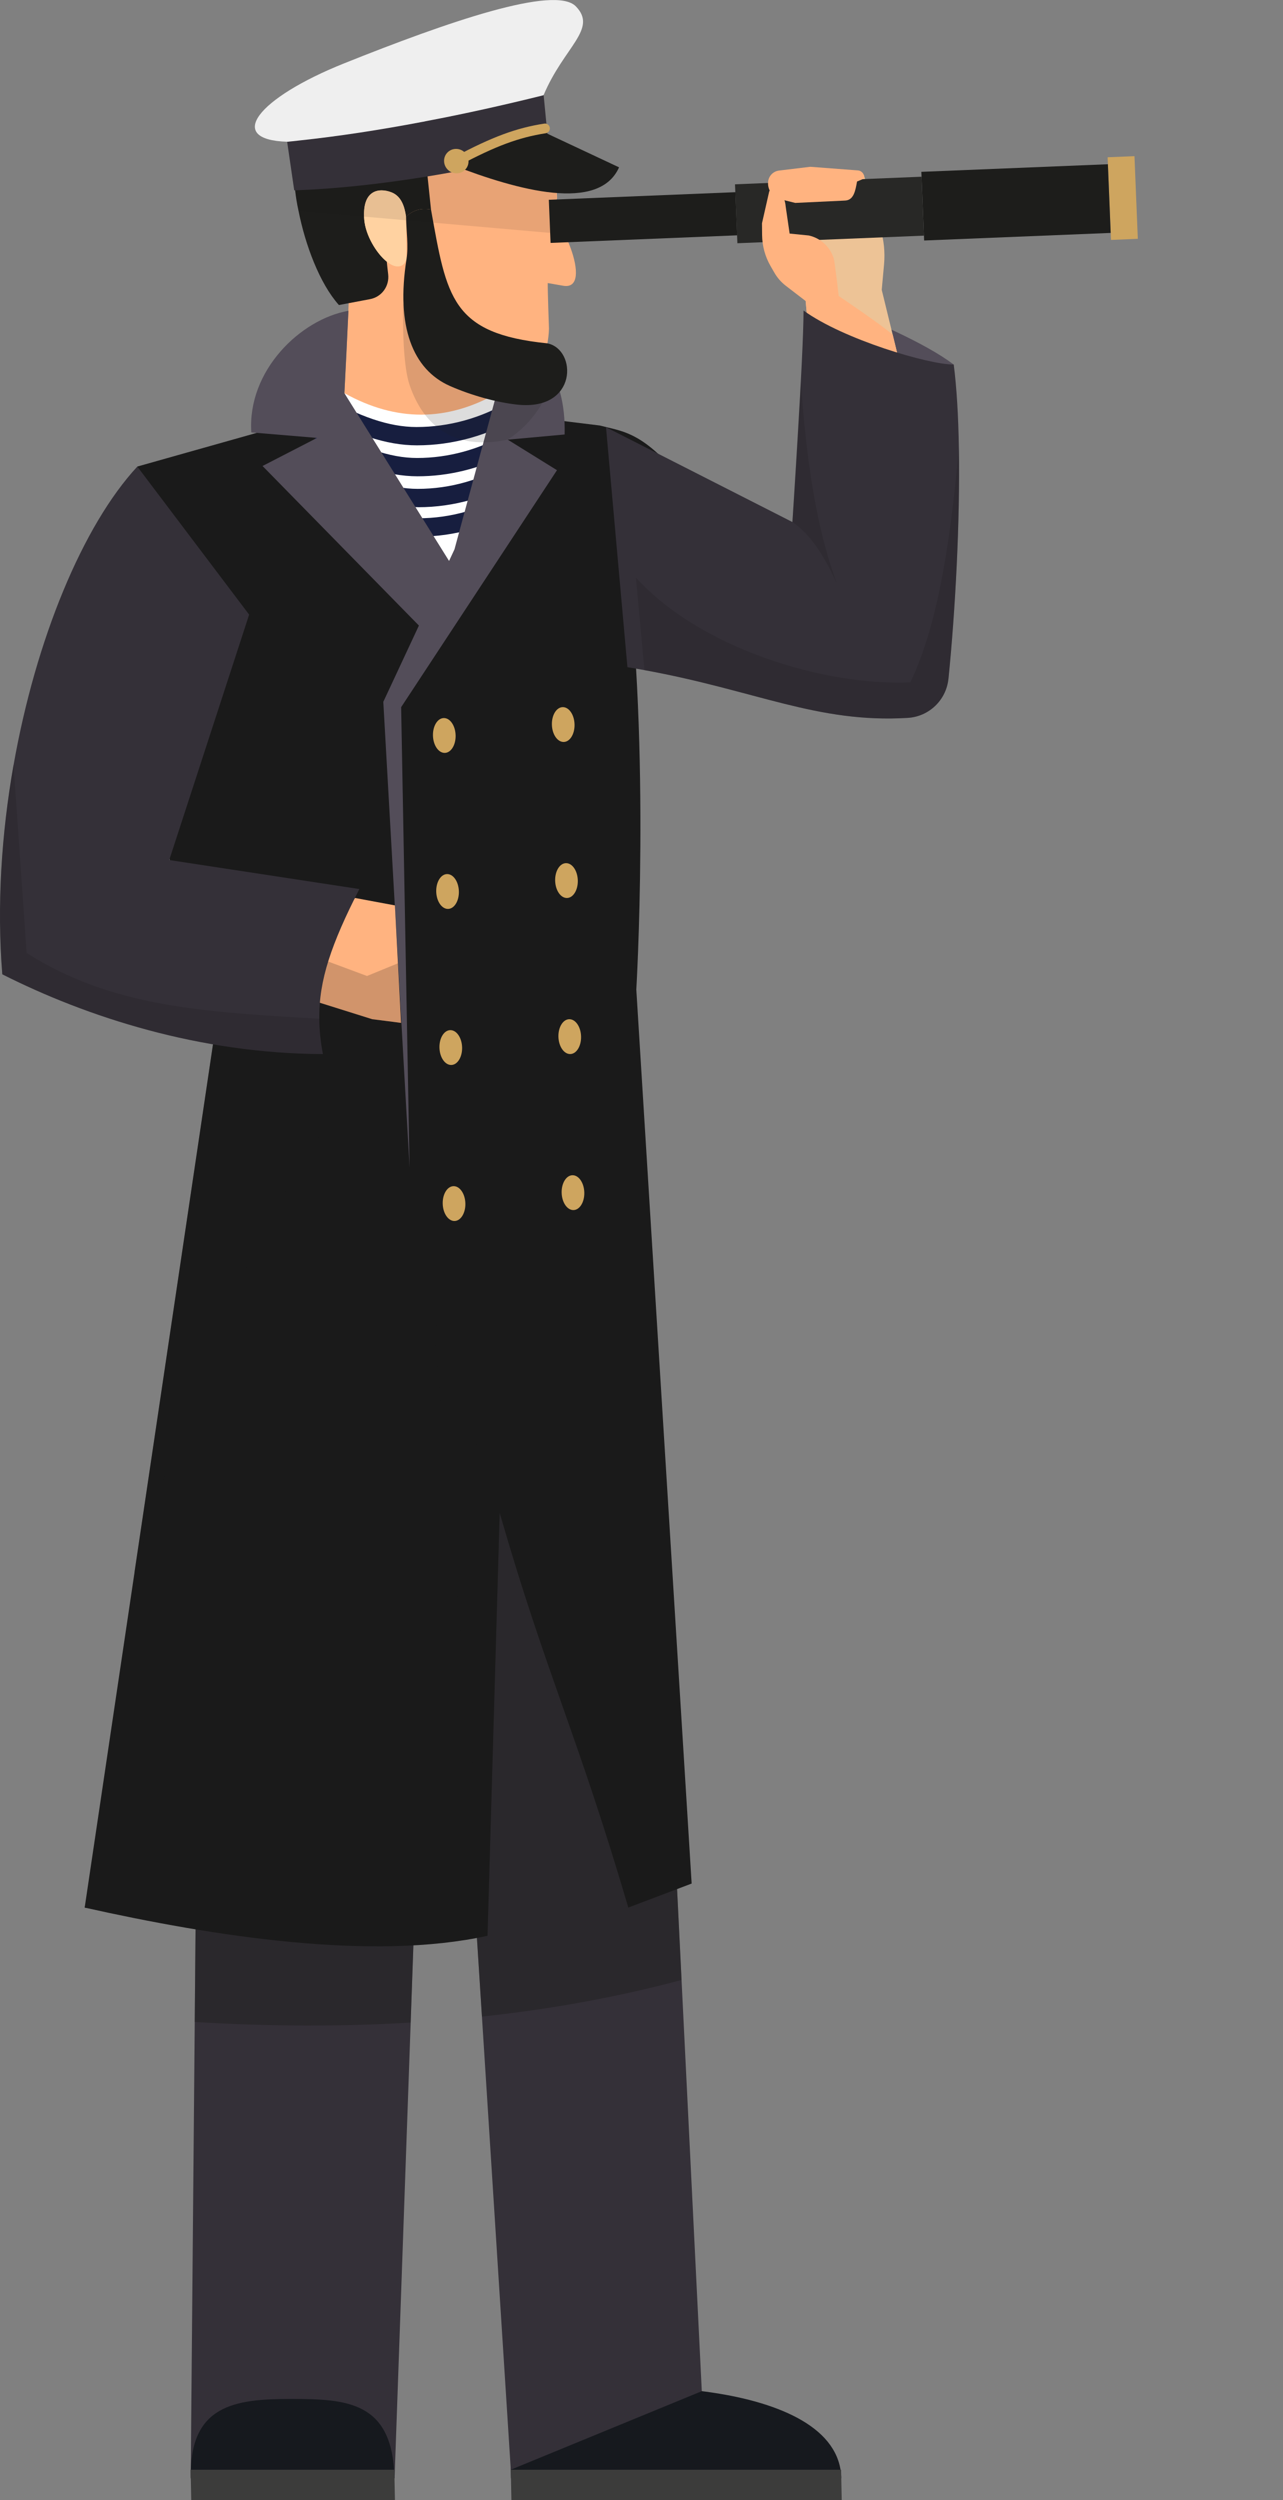 <?xml version="1.0" encoding="UTF-8"?>
<svg id="Capa_2" data-name="Capa 2" xmlns="http://www.w3.org/2000/svg" viewBox="0 0 330 642.74">
  <rect x="0" y="0" width="330" height="642.74" fill="#808080" stroke="none"/>
  <defs>
    <style>
      .cls-1 {
        fill: #fff;
      }

      .cls-2 {
        fill: #343038;
      }

      .cls-3 {
        fill: #534d59;
      }

      .cls-4 {
        opacity: .2;
      }

      .cls-4, .cls-5, .cls-6, .cls-7, .cls-8 {
        fill: #1d1d1b;
      }

      .cls-9 {
        opacity: .07;
      }

      .cls-10 {
        fill: #282826;
      }

      .cls-5 {
        opacity: .1;
      }

      .cls-11 {
        fill: #ffd2a1;
      }

      .cls-12 {
        fill: #171e3f;
      }

      .cls-6 {
        opacity: .15;
      }

      .cls-13 {
        fill: #3c3c3b;
      }

      .cls-14 {
        fill: #cea55f;
      }

      .cls-15 {
        fill: #efefef;
      }

      .cls-16 {
        fill: #ffb380;
      }

      .cls-7 {
        opacity: .4;
      }

      .cls-17 {
        fill: #1a1a1a;
      }

      .cls-18 {
        fill: #16191e;
      }

      .cls-19 {
        fill: #edc396;
      }
    </style>
  </defs>
  <g id="Marinero">
    <g id="Cuerpo">
	
      <polygon class="cls-8" points="150.3 351.83 62.42 340.38 21.79 490.41 116.38 493.96 144.59 490.41 173.85 482.63 150.3 351.83"/>
      <g>
        <g>
          <g>
            <path class="cls-18" d="M135.16,616.73c-1.78,.52-4.33,1.52-3.73,20.37h84.96c-.53-25.59-60.97-26.32-81.23-20.37Z"/>
            <polygon class="cls-13" points="216.5 642.74 131.54 642.74 131.38 634.93 216.34 634.93 216.5 642.74"/>
          </g>
          <polygon class="cls-2" points="180.51 614.73 131.38 634.92 123.96 518.44 115.49 385.72 112.19 333.9 110.31 387.27 105.63 519.97 101.49 637.09 49.07 637.09 49.07 634.87 50.09 519.82 51.11 405.07 51.75 332.06 51.86 322.9 166.12 322.9 168.44 369.79 175.3 509.02 180.51 614.73"/>
          <g>
            <path class="cls-18" d="M74.84,616.73c-14.47,0-26.16,1.52-25.77,20.37h52.39c-.41-19.71-12.15-20.37-26.62-20.37Z"/>
            <polygon class="cls-13" points="101.58 642.74 49.19 642.74 49.03 634.93 101.42 634.93 101.58 642.74"/>
          </g>
          <path class="cls-9" d="M68.47,311.46c1.74,.98,3.63,1.92,5.63,2.76-1.89-.94-3.74-1.85-5.63-2.76Z"/>
        </g>
        <path class="cls-7" d="M110.31,387.27l-4.69,132.7c-18.13,1.09-36.66,.98-55.54-.15l1.02-114.76,59.2-17.8Z"/>
        <path class="cls-7" d="M175.3,509.02c-16.65,4.45-33.8,7.53-51.34,9.41l-8.46-132.72,52.95-15.92,6.86,139.23Z"/>
      </g>
      <path class="cls-17" d="M163.67,254.46l14.23,229.77-16.29,6.17c-13.48-45.71-20.96-59.48-33.09-101.47l-3.13,108.73c-29.57,6.52-70.5,.16-103.61-7.25l12.81-86.1v-.09s21.67-145.69,21.67-145.69c-.77-1.88-1.5-3.77-2.23-5.65-16.12-41.87-23.24-85.96-18.7-132.94l53.56-15.1,37.11,1.08,28.27,3.47c5.66,1.49,10.29,1.49,19.36,11.77,4.29,4.86-13.44,15.53-12.68,21.42,6.45,50.21,2.66,112.83,2.71,111.88Z"/>
      <g>
        <path class="cls-16" d="M88.59,101.08c6.27,14.05,36.11,12.06,39.17,.08l-1.03-11.26-1.97-21.88-34.44-4.62-1.19,27.14-.54,10.54Z"/>
        <path class="cls-1" d="M127.76,101.16l-10.57,56.87-28.6-56.95c13.37,7.44,26.41,7.26,39.17,.08Z"/>
        <g>
          <path class="cls-12" d="M107.23,114.49c9.22,0,18.35-2.54,26.41-7.33l-2.48-4.06c-7.34,4.37-15.65,6.68-24.03,6.68h0c-6.98,0-14.71-2.61-24.34-8.21l-2.31,4.06c10.39,6.04,18.89,8.86,26.75,8.86h0Z"/>
          <path class="cls-12" d="M130.41,111.45c-7.12,4.1-15.08,6.29-23.12,6.29h0c-6.97,0-14.7-2.65-24.33-8.34l-2.34,4.04c10.4,6.14,18.91,9,26.77,9.01h0c7.95,0,15.83-1.93,23.02-5.58v-5.42Z"/>
          <path class="cls-12" d="M107.56,130.4c9.23,0,18.37-2.62,26.43-7.58l-2.54-4.03c-7.33,4.51-15.63,6.89-24,6.89h0c-6.97,0-14.69-2.69-24.32-8.47l-2.37,4.03c10.41,6.24,18.92,9.15,26.79,9.15h0Z"/>
          <path class="cls-12" d="M107.71,137.96c9.23,0,18.37-2.62,26.44-7.58l-2.54-4.03c-7.33,4.51-15.63,6.89-24,6.89h0c-6.97,0-14.7-2.69-24.32-8.47l-2.37,4.02c10.4,6.24,18.91,9.15,26.79,9.16h0Z"/>
        </g>
        <path class="cls-3" d="M126.03,82.1c12.22,5.09,19.59,13.76,19.2,29.6l-14.63,1.33,12.66,7.85-40.08,60.92,2.17,118.37-6.76-119.74,18.31-39.21,10.85-40.06-1.73-19.06Z"/>
        <path class="cls-3" d="M89.64,79.89c-12.42,2.2-26.05,15.44-25,31.28l16.9,1.41-14.01,7.22,43.12,43.98,8.66-13.47-30.73-49.23,1.05-21.18Z"/>
        <path class="cls-6" d="M142.75,96.21c-2.17,6.58-5.63,12.5-12.15,16.81-13.61,2.88-21.6-3.35-25.25-14.04-3.23-9.49-.87-39.84-.87-39.84,7.37,24.9,18.95,40.01,38.26,37.07Z"/>
        <path class="cls-16" d="M82.23,46.33c.27,7.28,.26,10.18,3,16.87,2.01,4.9,12.26,2.85,17.49,3.53-.61,18.71,7.28,28.96,28.5,31.29,7.47,.82,9.84-7.94,9.98-13.52,0,0-.34-9.52-.32-11.73l3.93,.68c4.19,.78,3.9-4.36,1.97-9.64-1.25-3.44-3.19-6.93-5.05-8.95,0,0,.86-1.77,1.55-3.91-.29-7.09-1.92-12.94-4.5-17.6-5.33-9.85-14.74-14.54-24.48-15.08-12.27-.16-31.32-4.99-32.07,28.06Z"/>
        <g>
          <path class="cls-8" d="M75.91,48.92c.18,1.67,.47,3.46,.87,5.28,1.74,8.76,5.42,18.66,10.39,24.22l7.99-1.51c3.03-.57,5.05-3.35,4.68-6.43-.12-1.11-.26-2.17-.35-3.2-2.71-2.17-5.45-6.81-5.79-10.77-.03-.28-.04-.57-.04-.82-.29-6.95,3.95-7.42,7.02-6.24,2.52,.97,3.38,3.58,3.76,6.27h.02c1.85-1.77,4.01-2.31,6.4-1.84-.32-3.02-.62-5.87-.89-8.53-.45-4.74-.75-8.86-.59-12.3,.01-.61,.07-1.2,.13-1.79v-.12c.86-8.46,5.22-11.97,18.36-8.98,3.99-4.22-7.82-10.72-22.45-8.15-14.15,2.52-24.64,8.79-28.44,21.18-.11,.31-.2,.61-.29,.94-.02,.07-.04,.14-.07,.24-.39,1.48-.71,3.09-.92,4.76-.26,2.07-.18,4.76,.19,7.8Z"/>
          <path class="cls-11" d="M93.69,56.5c-.66-7.73,3.8-8.3,6.98-7.07,2.53,.98,3.39,3.59,3.77,6.26,0,.02,0,.05,.01,.07,.04,3.71,.05,7.35,.11,10.85-.4,1.25-1.15,1.99-2.51,1.88-.8-.07-1.68-.52-2.57-1.23-2.71-2.17-5.45-6.8-5.79-10.76Z"/>
          <path class="cls-8" d="M104.45,55.7h0c1.87-1.75,4.02-2.3,6.41-1.82h0c4.05,22.55,5.22,31.9,29.93,34.39,7.66,1.53,7.86,17.39-7.67,15.76-5.41-.57-11.93-2.4-17.35-4.78-9.67-4.25-13.94-15.39-11.21-32.64,.55-3.45-.07-7.14-.11-10.85,0-.02,0-.05,0-.07Z"/>
        </g>
        <path class="cls-5" d="M72.13,36.18c1.07,.19,1.73,.26,1.73,.26l1.82,12.49h.24c.18,1.67,.47,3.46,.87,5.28l16.88,1.48,51.42,4.5c-1.06-2.1-2.3-4.03-3.49-5.32,0,0,.86-1.77,1.55-3.91-.19-4.45-.91-8.43-2.04-11.92-.68-2.05-1.5-3.96-2.45-5.68l-6.32-3.39s-4.41,.14-11.13,.52c-3.39,.19-7.38,.45-11.66,.78l-.92,.07c-10.13,.8-21.83,2.03-31.61,3.86-1.69,.31-3.31,.64-4.86,.99Z"/>
        <path class="cls-15" d="M73.86,36.44c.94-.02,1.86-.05,2.78-.07,11.37-.33,22.29-1.39,32.75-3.32,4.02-.71,7.94-1.58,11.79-2.57,6.43-1.63,12.62-3.63,18.63-6.01,5.25-12.47,13.99-16.98,8.31-22.83-5.38-5.55-32.95,3.98-59.54,14.62-22.46,8.99-30.68,19.68-14.74,20.18Z"/>
        <path class="cls-2" d="M73.86,36.44l1.82,12.49h.24c10.63-.38,22.03-1.63,34.07-3.58,9.97-1.63,20.38-3.77,31.11-6.31,.05,0,.09-.02,.14-.02l-1.41-14.54c-10.26,2.54-20.38,4.81-30.3,6.67-.3,.09-.61,.14-.92,.19-10.88,2.07-21.51,3.7-31.9,4.81-.97,.12-1.91,.21-2.85,.31Z"/>
        <path class="cls-8" d="M159.23,43.02l-19.04-8.93c-7.32,.72-14.5,3.28-23.94,8.3,17.15,6.64,37.81,12.21,42.98,.63Z"/>
        <path class="cls-14" d="M117.57,42.67c-.45,0-.88-.24-1.11-.66-.32-.61-.09-1.37,.52-1.7,9.58-5.11,15.82-7.42,23-8.53,.67-.12,1.33,.36,1.43,1.05,.11,.69-.36,1.33-1.05,1.43-6.88,1.06-12.9,3.3-22.21,8.26-.19,.1-.39,.15-.59,.15Z"/>
        <path class="cls-14" d="M114.22,41.42c.04,1.74,1.47,3.14,3.21,3.14s3.12-1.41,3.08-3.14c-.04-1.74-1.47-3.14-3.21-3.14s-3.12,1.41-3.08,3.14Z"/>
      </g>
      <g>
        <path class="cls-14" d="M117.19,189.08c.05,2.47-1.21,4.48-2.82,4.48s-2.96-2-3.01-4.48,1.21-4.48,2.82-4.48,2.96,2,3.01,4.48Z"/>
        <path class="cls-14" d="M147.78,186.27c.05,2.47-1.21,4.48-2.82,4.48s-2.96-2-3.01-4.48c-.05-2.47,1.21-4.48,2.82-4.48s2.96,2,3.01,4.48Z"/>
        <path class="cls-14" d="M118.03,229.19c.05,2.47-1.21,4.48-2.82,4.48s-2.96-2-3.01-4.48c-.05-2.47,1.21-4.48,2.82-4.48s2.96,2,3.01,4.48Z"/>
        <path class="cls-14" d="M148.62,226.38c.05,2.47-1.21,4.48-2.82,4.48s-2.96-2-3.01-4.48,1.21-4.48,2.82-4.48,2.96,2,3.01,4.48Z"/>
        <path class="cls-14" d="M118.86,269.31c.05,2.47-1.21,4.48-2.82,4.48s-2.96-2-3.01-4.48c-.05-2.47,1.21-4.48,2.82-4.48s2.96,2,3.01,4.48Z"/>
        <path class="cls-14" d="M149.46,266.5c.05,2.47-1.21,4.48-2.82,4.48s-2.96-2-3.01-4.48c-.05-2.47,1.21-4.48,2.82-4.48s2.96,2,3.01,4.48Z"/>
        <path class="cls-14" d="M119.7,309.42c.05,2.47-1.21,4.48-2.82,4.48s-2.96-2-3.01-4.48c-.05-2.47,1.21-4.48,2.82-4.48s2.96,2,3.01,4.48Z"/>
        <path class="cls-14" d="M150.29,306.61c.05,2.47-1.21,4.48-2.82,4.48s-2.96-2-3.01-4.48c-.05-2.47,1.21-4.48,2.82-4.48s2.96,2,3.01,4.48Z"/>
      </g>
      <path class="cls-4" d="M64.56,158.02l-3.83,57.91,31.7,12.62s-12.27,27.9-12.92,26.83c-.65-1.07-54.71-24.36-54.71-24.36l39.77-72.99Z"/>
      <path class="cls-4" d="M103.1,260.06l.23,10.91-11.19,7.34c-24.47,30.69-42.57,74.97-57.54,126v-.09s21.67-145.69,21.67-145.69c-.77-1.88-1.5-3.77-2.23-5.65l49.06,7.18Z"/>
      <path class="cls-16" d="M103.15,262.97c-1.7-.24-5.69-.73-7.4-.95l-21.1-6.62,6.4-9.45,10.25-15.1,10.27,1.91,.78,14.88,.8,15.32Z"/>
      <path class="cls-4" d="M103.15,262.97c-1.7-.24-5.69-.73-7.4-.95l-21.1-6.62,6.4-9.45,13.35,4.96,7.95-3.26,.8,15.32Z"/>
      <path class="cls-2" d="M82.12,261.9c.02,2.94,.35,5.91,.93,9.08-31.75-.11-60.7-9.52-82.46-20.5-1.42-17.65-.22-36.17,2.88-53.75l.02-.05c5.71-32.37,17.84-61.65,31.83-76.73l28.76,38.06-20.55,63.09,48.9,7.46c-7.17,14.06-10.43,23.38-10.3,33.34Z"/>
      <polygon class="cls-4" points="128.53 388.94 111.36 338 125.4 497.66 128.53 388.94"/>
      <path class="cls-4" d="M83.05,270.98c-31.75-.11-60.7-9.52-82.46-20.5-1.42-17.65-.22-36.17,2.88-53.75l.02-.05,3.36,48.31c21.89,13.93,45.6,15.19,75.27,16.91l.93,9.08Z"/>
    </g>
    <g id="Brazo">
      <path class="cls-3" d="M245.3,93.72c-7.26-5.49-20.48-11.17-34.31-16.87l-3.08,7.85,32.06,13.17,5.32-4.15Z"/>
      <path class="cls-19" d="M236.47,114.22l-27.58-19.13-.64-6.85-1.03-10.86-8.78-19.31,1.96-8.84,.37-1.64,21.43-2.56,4.21,13.62c.94,3,1.26,6.15,.98,9.29l-.6,6.57,2.82,11.54,3.88,15.89,2.99,12.28Z"/>
      <g>
        <rect class="cls-14" x="285.32" y="40.26" width="6.91" height="21.27" transform="translate(-1.83 11.8) rotate(-2.33)"/>
        <rect class="cls-8" x="237.32" y="43.18" width="48.02" height="17.67" transform="translate(-1.9 10.68) rotate(-2.33)"/>
        <rect class="cls-10" x="189.34" y="46.39" width="48.02" height="15.16" transform="translate(-2.02 8.73) rotate(-2.33)"/>
        <rect class="cls-8" x="141.37" y="50.37" width="48.02" height="11.1" transform="translate(-2.14 6.78) rotate(-2.33)"/>
      </g>
      <path class="cls-16" d="M233.48,101.94c-6.78-1.98-23.16-14.55-25.24-13.69-.02,0-.04,.02-.05,.02l-.97-10.88-5.09-3.91c-1.23-.94-2.24-2.11-3-3.46-.3-.51-.61-1.07-.94-1.63-1.39-2.41-2.14-5.14-2.17-7.93l-.03-3.06,1.83-8.06c.26-1.01,1.5-1.07,2.59-.1,.81,.72,1.53,2.01,1.68,3.89l1.01,6.92,4.93,.49c2.94,.65,5.33,2.78,6.32,5.62l.09,.25c.26,.76,1.29,9.69,1.29,9.69,0,0,11.14,7.49,13.88,9.96l3.88,15.89Z"/>
      <path class="cls-16" d="M197.55,46.97v.06c-.05,1.97,1.27,3.71,3.18,4.19l3.81,.95,12.85-.61c2.26-.11,2.64-2.67,3.05-4.89l1.82-.77c.19-1.03-.56-2.01-1.61-2.09l-12.24-.93-8.03,.97c-1.59,.19-2.79,1.52-2.83,3.11Z"/>
      <path class="cls-2" d="M243.95,174.49c-.55,5.48-5,9.75-10.49,10.07-23.28,1.41-38.95-7.04-67.7-12.28-1.42-.26-2.89-.52-4.38-.76l-5.51-61.69,47.95,24.38s2.85-42.83,2.86-54.38c10.19,7.41,32.24,13.94,38.63,13.88,.76,5.94,1.19,13.29,1.32,21.35v.02c.33,18.98-.91,41.88-2.67,59.41Z"/>
      <path class="cls-4" d="M243.95,174.49c-.55,5.48-5,9.75-10.49,10.07-23.28,1.41-38.95-7.04-67.7-12.28l-2.2-23.8c16.45,18.17,48.38,27.91,70.57,26.95,6.27-12.97,10.06-32.34,12.49-60.35,.33,18.98-.91,41.88-2.67,59.41Z"/>
      <path class="cls-4" d="M205.98,98.08c1.4,20.41,4.14,38.47,9.38,52.14-3.17-6.94-6.79-12.83-11.54-16.01l2.16-36.14Z"/>


<animateTransform
    attributeName="transform"
    type="rotate"
    values="0 158 140; 35 158 140; 35 158 140; 0 158 140; 0 158 140"
    dur="6s"
    repeatCount="indefinite"
    additive="sum"
    id="animacionBrazo"
    keyTimes="0; 0.25; 0.5; 0.75; 1"
    keySplines="0.42 0 0.58 1; 0.42 0 0.58 1; 0.42 0 0.58 1; 0.42 0 0.58 1"
    calcMode="spline"
  />

    </g>
  </g>
</svg>